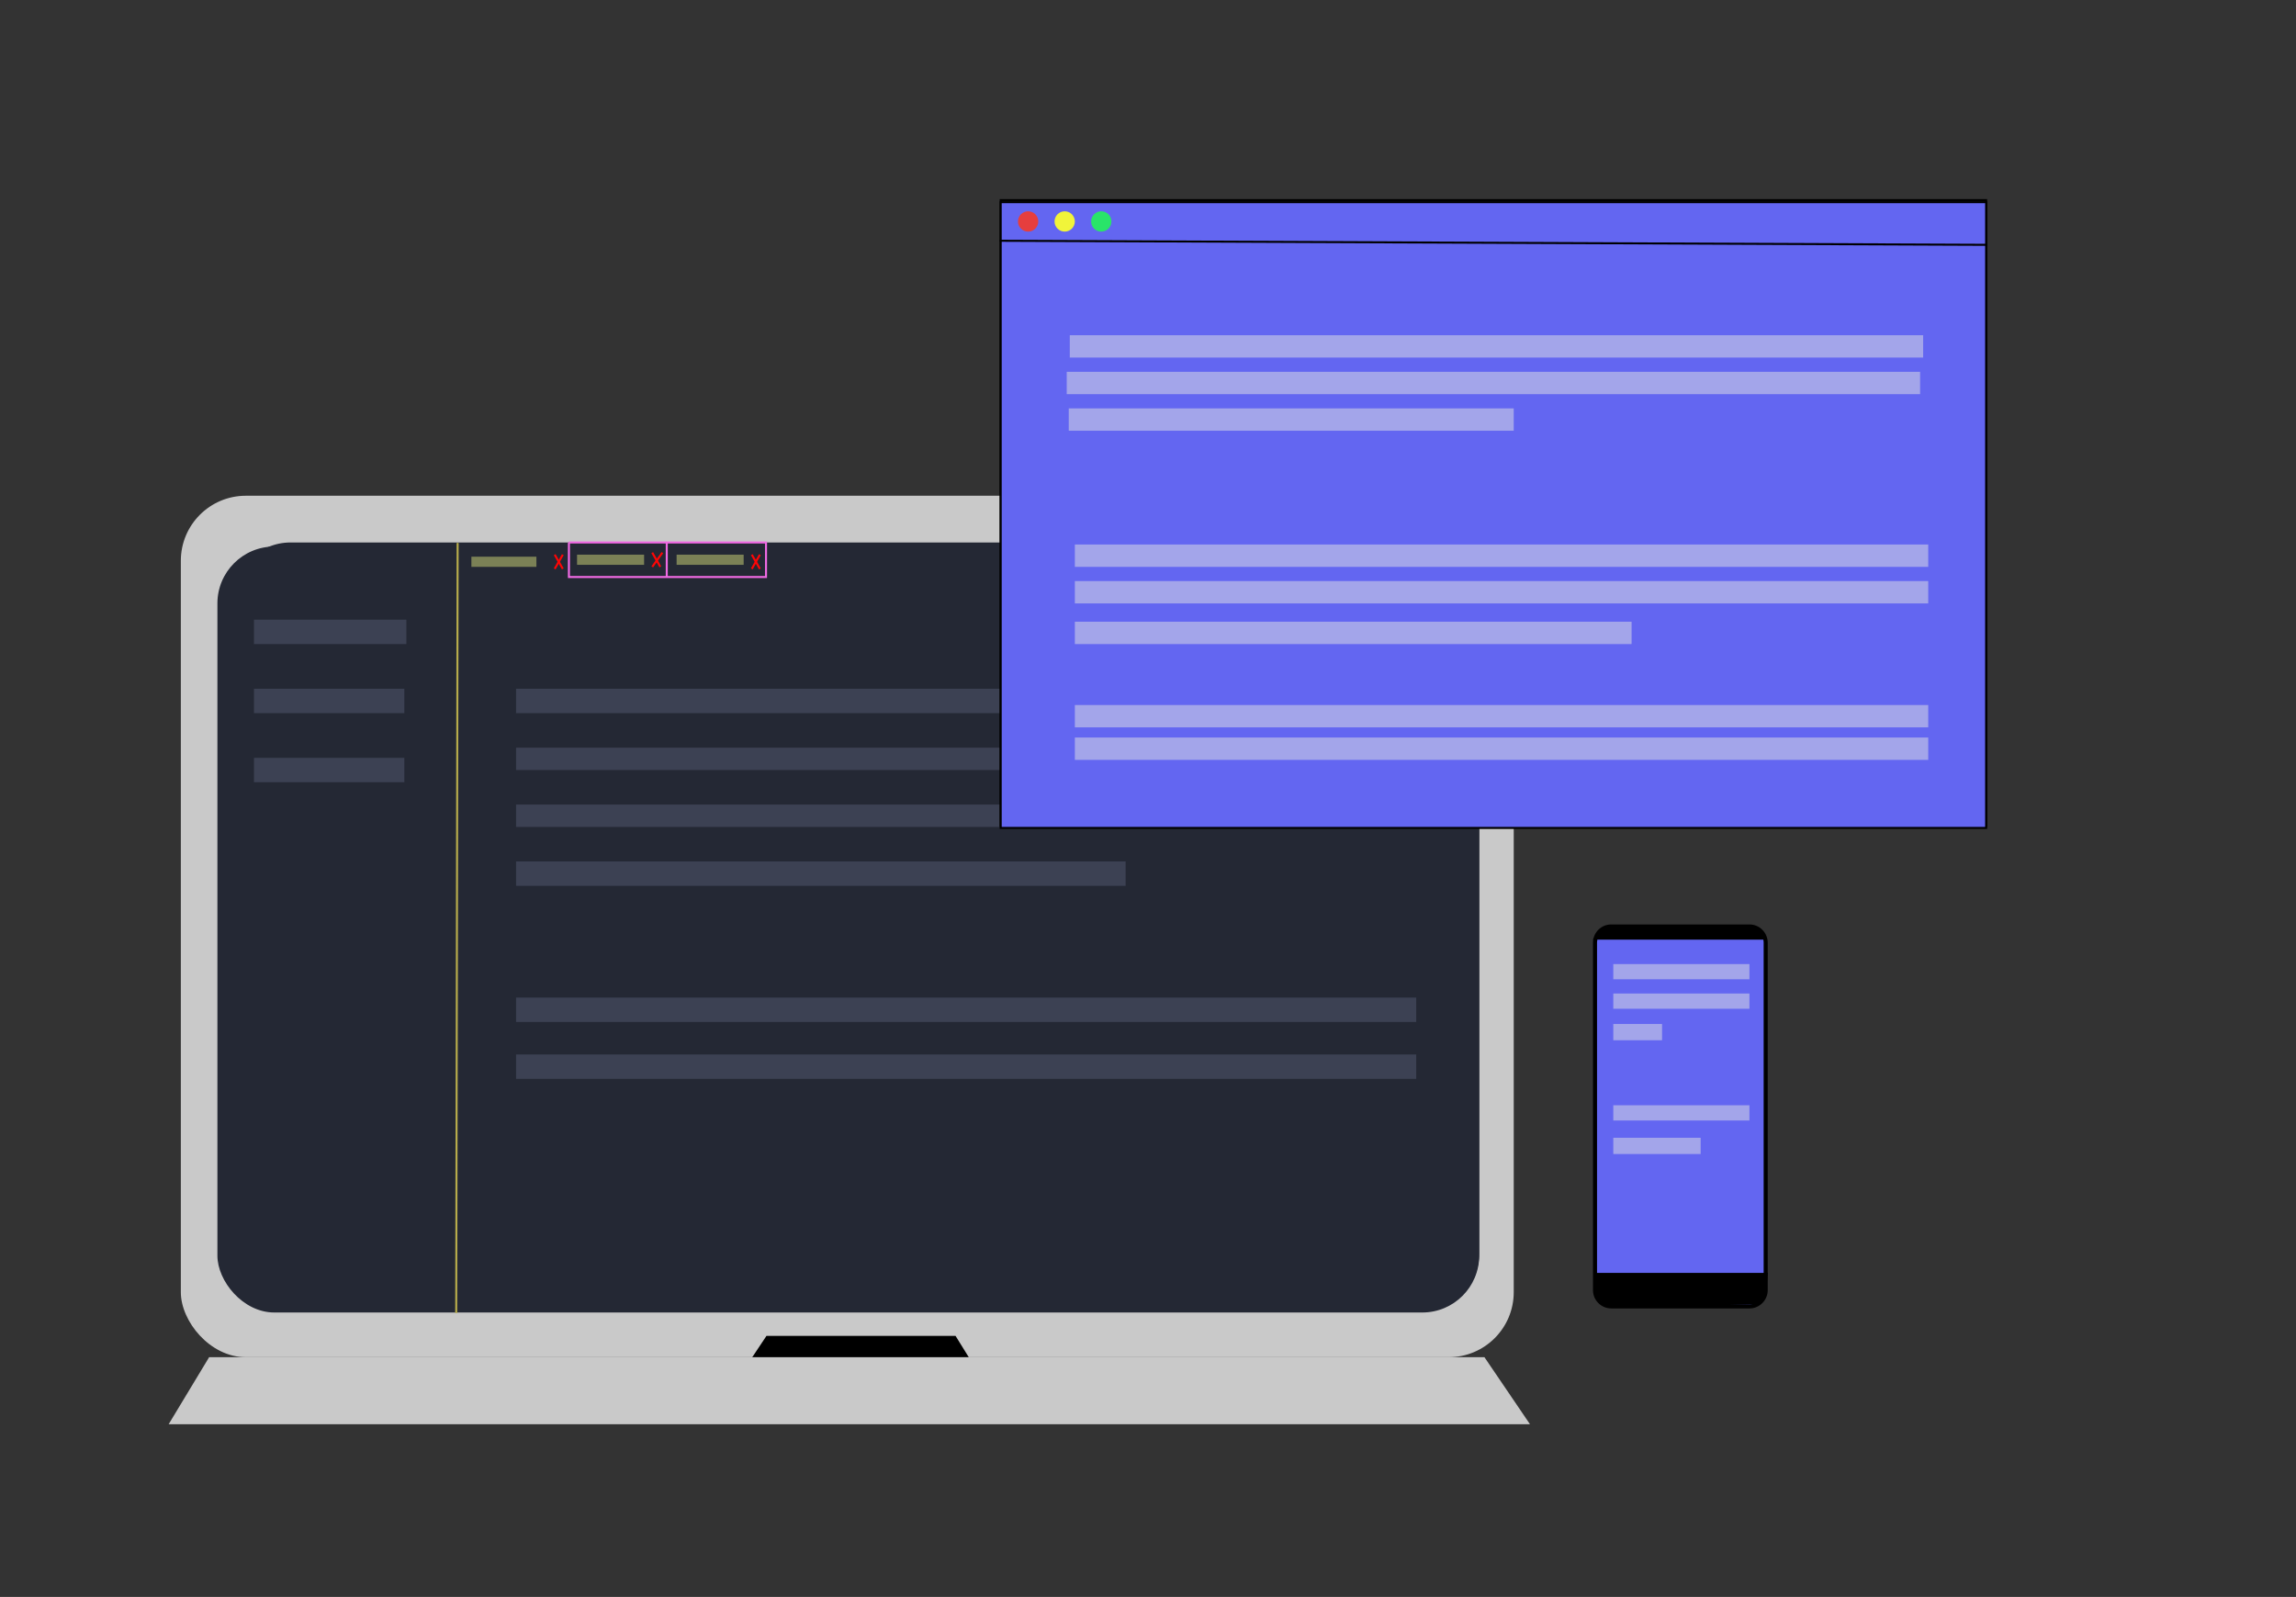 <svg width="1130" height="786" viewBox="0 0 1130 786" fill="none" xmlns="http://www.w3.org/2000/svg">
<rect x="0" y="0" width="1130" height="786" fill="#333333" stroke="none"/>
<rect x="89" y="244" width="656" height="424" rx="32" fill="#C9C9C9"/>
<path d="M377.5 658L370.5 668.5H476.5L470 658H377.5Z" fill="black" stroke="black"/>
<rect x="115" y="267" width="613" height="378" rx="28" fill="#242834"/>
<rect x="107" y="269" width="621" height="377" rx="28" fill="#242834"/>
<path d="M321 272L325 279" stroke="#FF0505"/>
<path d="M370 273L374 280" stroke="#FF0505"/>
<path d="M273 273L277 280" stroke="#FF0505"/>
<path d="M326 272L321 279" stroke="#FF0505"/>
<path d="M374 273L370 280" stroke="#FF0505"/>
<path d="M277 273L273 280" stroke="#FF0505"/>
<path d="M284 278V273H317V278H284Z" fill="#7B8156"/>
<path d="M232 279V274H264V279H232Z" fill="#7B8156"/>
<path d="M333 278V273H366V278H333Z" fill="#7B8156"/>
<path d="M280 267V284H328.151M328.151 284V267H377V284H328.151Z" stroke="#F06AE3"/>
<path d="M280 267H328" stroke="#F06AE3"/>
<path d="M225.227 267.223L224.53 646.26" stroke="#B7AC4B"/>
<path d="M200 305H125V317H200V305Z" fill="#3C4153"/>
<path d="M199 339H125V351H199V339Z" fill="#3C4153"/>
<path d="M697 339H254V351H475.5H697V339Z" fill="#3C4153"/>
<path d="M697 368H254V379H475.5H697V368Z" fill="#3C4153"/>
<path d="M697 396H254V407H475.5H697V396Z" fill="#3C4153"/>
<path d="M697 491H254V503H475.5H697V491Z" fill="#3C4153"/>
<path d="M697 519H254V531H475.5H697V519Z" fill="#3C4153"/>
<path d="M866 473H793V485H829.5H866V473Z" fill="#3C4153"/>
<path d="M554 424H254V436H404H554V424Z" fill="#3C4153"/>
<path d="M199 373H125V385H199V373Z" fill="#3C4153"/>
<path d="M83 701L102.926 668H730.584L753 701H83Z" fill="#C9C9C9"/>
<rect x="492.5" y="98.5" width="485" height="308" fill="white" stroke="black"/>
<rect x="492.5" y="99.5" width="485" height="308" fill="#6366F1" stroke="black"/>
<path d="M946.5 165H526.5V176H946.5V165Z" fill="#E5E5E5" fill-opacity="0.5"/>
<path d="M945 183H525V194H945V183Z" fill="#E5E5E5" fill-opacity="0.5"/>
<path d="M745 201H526V212H745V201Z" fill="#E5E5E5" fill-opacity="0.5"/>
<path d="M859 473H793V484H859V473Z" fill="#E5E5E5" fill-opacity="0.5"/>
<path d="M949 268H529V279H949V268Z" fill="#E5E5E5" fill-opacity="0.5"/>
<path d="M949 286H529V297H949V286Z" fill="#E5E5E5" fill-opacity="0.5"/>
<path d="M803 306H529V317H803V306Z" fill="#E5E5E5" fill-opacity="0.5"/>
<path d="M949 363H529V374H949V363Z" fill="#E5E5E5" fill-opacity="0.5"/>
<path d="M949 347H529V358H949V347Z" fill="#E5E5E5" fill-opacity="0.5"/>
<line x1="492.002" y1="118.5" x2="978.002" y2="120.5" stroke="black"/>
<circle cx="506" cy="109" r="5" fill="#E63E3E"/>
<circle cx="524" cy="109" r="5" fill="#F1F43A"/>
<circle cx="542" cy="109" r="5" fill="#29E469"/>
<path d="M785 635V464C785 459.582 788.582 456 793 456H861C865.418 456 869 459.582 869 464V635C869 639.418 865.418 643 861 643H793C788.582 643 785 639.418 785 635Z" fill="#6366F1" stroke="black" stroke-width="2"/>
<path d="M869.5 627H785V637L791.5 643L865.5 641.5L868.5 637L869.5 627Z" fill="black" stroke="black"/>
<path d="M785 462L790.03 457H864.479L868 462H785Z" fill="black" stroke="black"/>
<path d="M794 482V474.5H861V482H794Z" fill="#E5E5E5" fill-opacity="0.5"/>
<path d="M794 512V504H818V512H794Z" fill="#E5E5E5" fill-opacity="0.5"/>
<path d="M794 551.5V544H861V551.5H794Z" fill="#E5E5E5" fill-opacity="0.5"/>
<path d="M794 568V560H837V568H794Z" fill="#E5E5E5" fill-opacity="0.5"/>
<path d="M794 496.5V489H861V496.5H794Z" fill="#E5E5E5" fill-opacity="0.5"/>
</svg>
